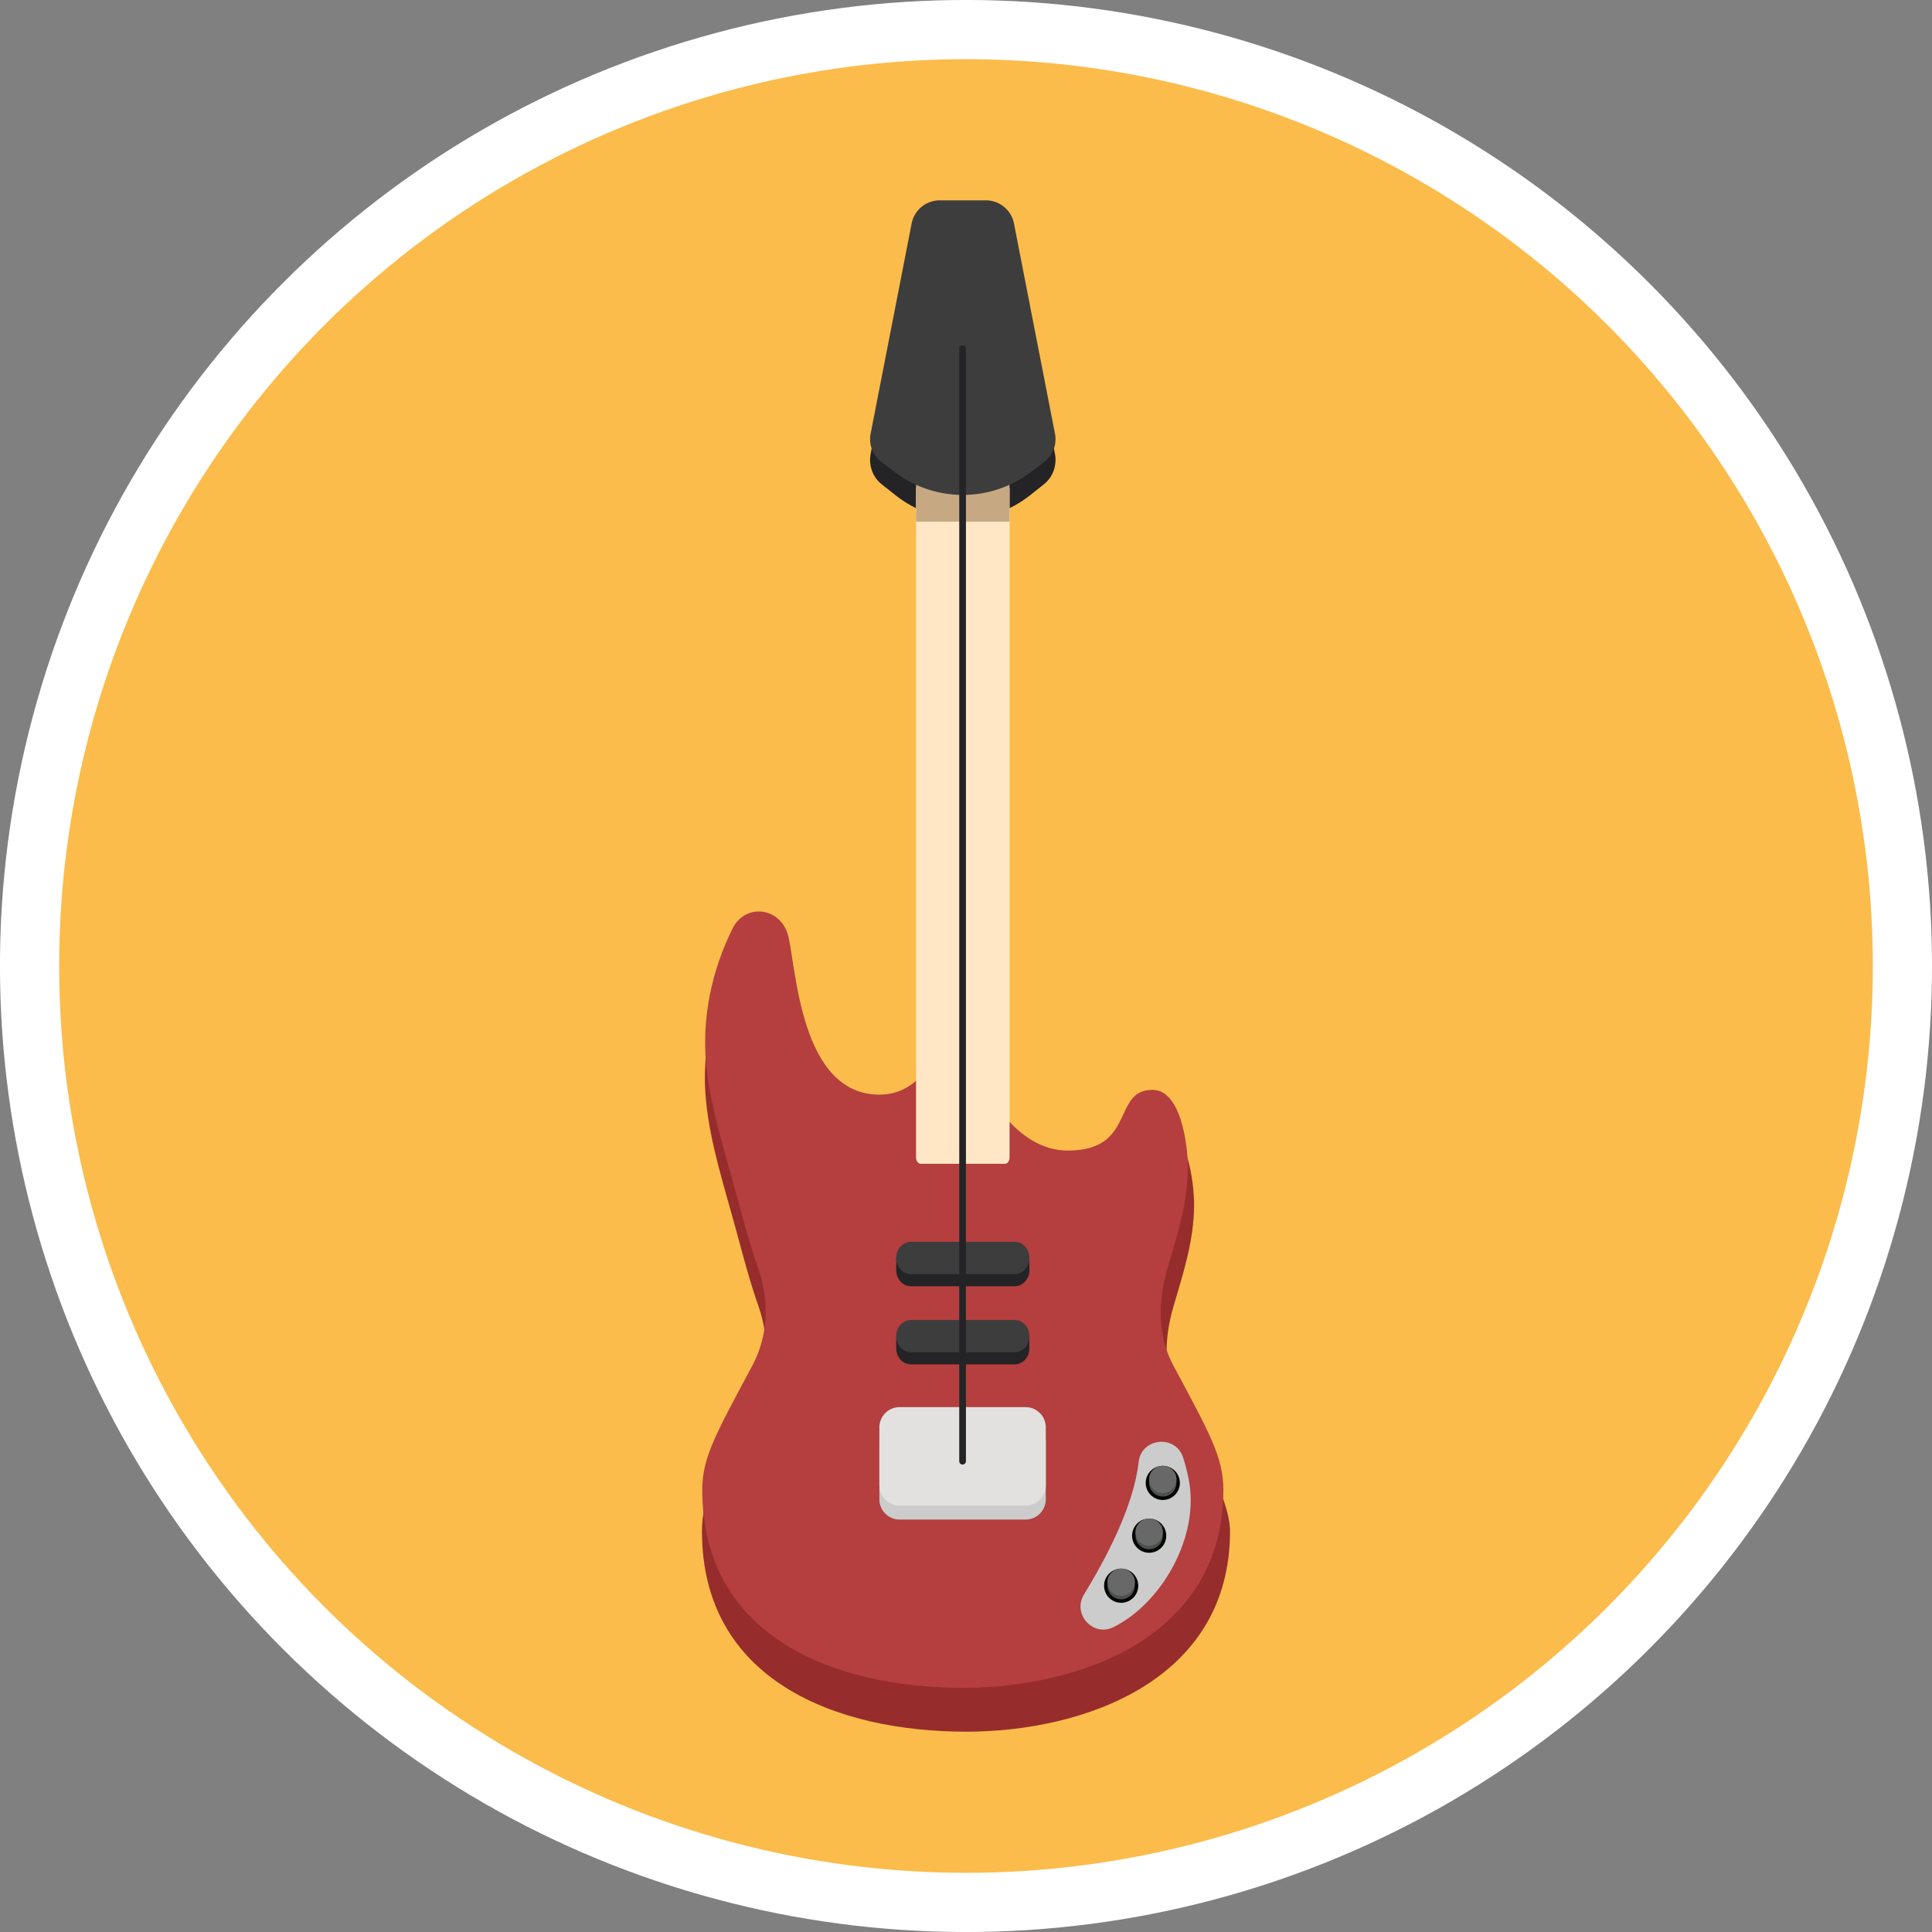 <svg xmlns="http://www.w3.org/2000/svg" version="1.0" viewBox="0 0 300 300"><rect x="0" y="0" width="300" height="300" fill="#808080" stroke="none"/><circle cx="150" cy="150" r="150" fill="#FFF" transform="rotate(-45.001 149.999 150.002)"/><circle cx="150" cy="150" r="140.812" fill="#FBBC4B"/><path fill="#962C2C" d="M183.082 218.072c-2.473-4.633-2.364-10.059-.887-15.128 1.527-5.24 3.217-10.284 3.222-15.871.003-3.49-1.052-12.281-5.557-12.281-6.449 0-2.526 9.555-13.356 9.555-8.12 0-13.584-9.517-15.706-16.261-.936-2.972-.464-8.505-.464-8.505l-1.7.021s-1.647 16.507-12.314 15.936c-12.602-.674-12.548-22.105-14.027-25.706-1.6-3.899-6.632-4.215-8.505-.459-3.294 6.603-4.878 14.08-4.171 21.447.645 6.72 2.876 13.531 4.642 20.032 1.09 4.012 2.144 8.071 3.523 11.997 1.763 5.019 1.639 10.567-.852 15.237-5.714 10.713-7.931 14.468-7.93 19.668.004 23.259 21.008 31.139 41 31.139 18.22 0 41-7.88 41-31.139 0-3.211-2.208-8.986-7.918-19.682z"/><path fill="#242326" d="M162.123 75.176l-2.136 1.698c-6.212 4.939-14.754 4.939-20.966 0l-2.136-1.698c-1.363-1.084-2.022-2.898-1.695-4.671l6.369-34.606c.407-2.212 2.235-3.809 4.362-3.809h7.166c2.126 0 3.955 1.597 4.362 3.809l6.369 34.606c.327 1.773-.332 3.587-1.695 4.671z"/><path fill="#B53E3E" d="M182.149 211.941c-2.441-4.572-2.332-9.926-.875-14.928 1.507-5.171 3.175-10.148 3.179-15.662.003-3.444-1.038-12.119-5.484-12.119-6.364 0-2.493 9.428-13.179 9.428-8.012 0-13.404-9.392-15.498-16.046-.923-2.933-.458-8.393-.458-8.393l-1.677.02s-1.625 16.289-12.151 15.725c-12.436-.665-12.382-21.812-13.841-25.366-1.579-3.848-6.544-4.159-8.393-.453-3.25 6.515-4.813 13.894-4.115 21.164.637 6.631 2.838 13.352 4.581 19.767 1.075 3.959 2.116 7.965 3.476 11.838 1.739 4.953 1.617 10.427-.841 15.036-5.638 10.571-7.826 14.277-7.825 19.408.004 22.951 20.73 30.727 40.458 30.727 17.979 0 40.458-7.775 40.458-30.727-.001-5.129-2.18-8.864-7.815-19.419z"/><path fill="#FFE7C5" d="M156.766 75.967v103.752c0 .556-.32.995-.728.995H142.97c-.408 0-.728-.439-.728-.995V75.967c0-.542.32-.995.728-.995h13.068c.408 0 .728.453.728.995z"/><path fill="#242326" d="M157.564 211.858h-16.119c-1.264 0-2.279-1.121-2.279-2.505v-1.881h20.676v1.881c.001 1.383-1.014 2.505-2.278 2.505z"/><path fill="#3D3D3D" d="M157.564 209.976h-16.119c-1.264 0-2.279-1.121-2.279-2.504s1.015-2.505 2.279-2.505h16.119c1.264 0 2.279 1.121 2.279 2.505 0 1.383-1.015 2.504-2.279 2.504z"/><path fill="#C6A883" d="M142.243 73h14.513v8h-14.513z"/><path fill="#242326" d="M157.564 199.727h-16.119c-1.264 0-2.279-1.121-2.279-2.505v-1.881h20.676v1.881c.001 1.384-1.014 2.505-2.278 2.505z"/><path fill="#3D3D3D" d="M157.564 197.845h-16.119c-1.264 0-2.279-1.121-2.279-2.504s1.015-2.505 2.279-2.505h16.119c1.264 0 2.279 1.121 2.279 2.505 0 1.383-1.015 2.504-2.279 2.504zm4.559-126.091l-2.136 1.602a17.472 17.472 0 01-20.966 0l-2.136-1.602a4.442 4.442 0 01-1.695-4.406l6.369-32.646a4.443 4.443 0 014.362-3.593h7.166a4.444 4.444 0 014.362 3.593l6.369 32.646a4.441 4.441 0 01-1.695 4.406z"/><path fill="#CCC" d="M168.324 247.58c3.337-5.431 7.722-13.679 8.482-20.559.416-3.757 5.698-4.324 6.891-.737.314.946.606 2.046.866 3.323 1.844 9.066-4.303 19.454-11.694 23.064-3.18 1.551-6.397-2.075-4.545-5.091z"/><circle cx="180.559" cy="230.267" r="2.653" fill="#000500"/><path fill="#4F4F4F" d="M182.674 229.725v.542a2.116 2.116 0 01-4.232 0v-.542c0-.415.118-.802.326-1.128h.493a2.099 2.099 0 012.588 0h.493c.214.328.332.715.332 1.128z"/><path fill="#686868" d="M182.674 229.725a2.116 2.116 0 11-4.232 0 2.116 2.116 0 014.232 0z"/><circle cx="178.442" cy="238.461" r="2.653" fill="#000500"/><path fill="#4F4F4F" d="M180.558 237.919v.542a2.116 2.116 0 01-4.232 0v-.542c0-.415.118-.802.326-1.128h.493a2.099 2.099 0 012.588 0h.493c.213.327.332.713.332 1.128z"/><path fill="#686868" d="M180.558 237.919a2.116 2.116 0 11-4.232 0 2.116 2.116 0 014.232 0z"/><circle cx="174.094" cy="246.23" r="2.653" fill="#000500"/><path fill="#4F4F4F" d="M176.209 245.686v.542a2.116 2.116 0 01-4.232 0v-.542c0-.415.118-.802.326-1.128h.493a2.1 2.1 0 012.588 0h.493c.214.329.332.715.332 1.128z"/><path fill="#686868" d="M176.209 245.686a2.116 2.116 0 11-4.232 0 2.116 2.116 0 014.232 0z"/><path fill="#CCC" d="M159.259 235.956h-19.578a3.14 3.14 0 01-3.131-3.131v-9.024a3.14 3.14 0 013.131-3.131h19.578a3.14 3.14 0 013.131 3.131v9.024a3.142 3.142 0 01-3.131 3.131z"/><path fill="#E2E1E0" d="M159.259 233.786h-19.578a3.14 3.14 0 01-3.131-3.131v-9.024a3.14 3.14 0 013.131-3.131h19.578a3.14 3.14 0 013.131 3.131v9.024a3.142 3.142 0 01-3.131 3.131z"/><path fill="#242326" d="M149.47 227.414a.519.519 0 01-.519-.519V54.153a.519.519 0 111.038 0v172.742a.52.52 0 01-.519.519z"/></svg>